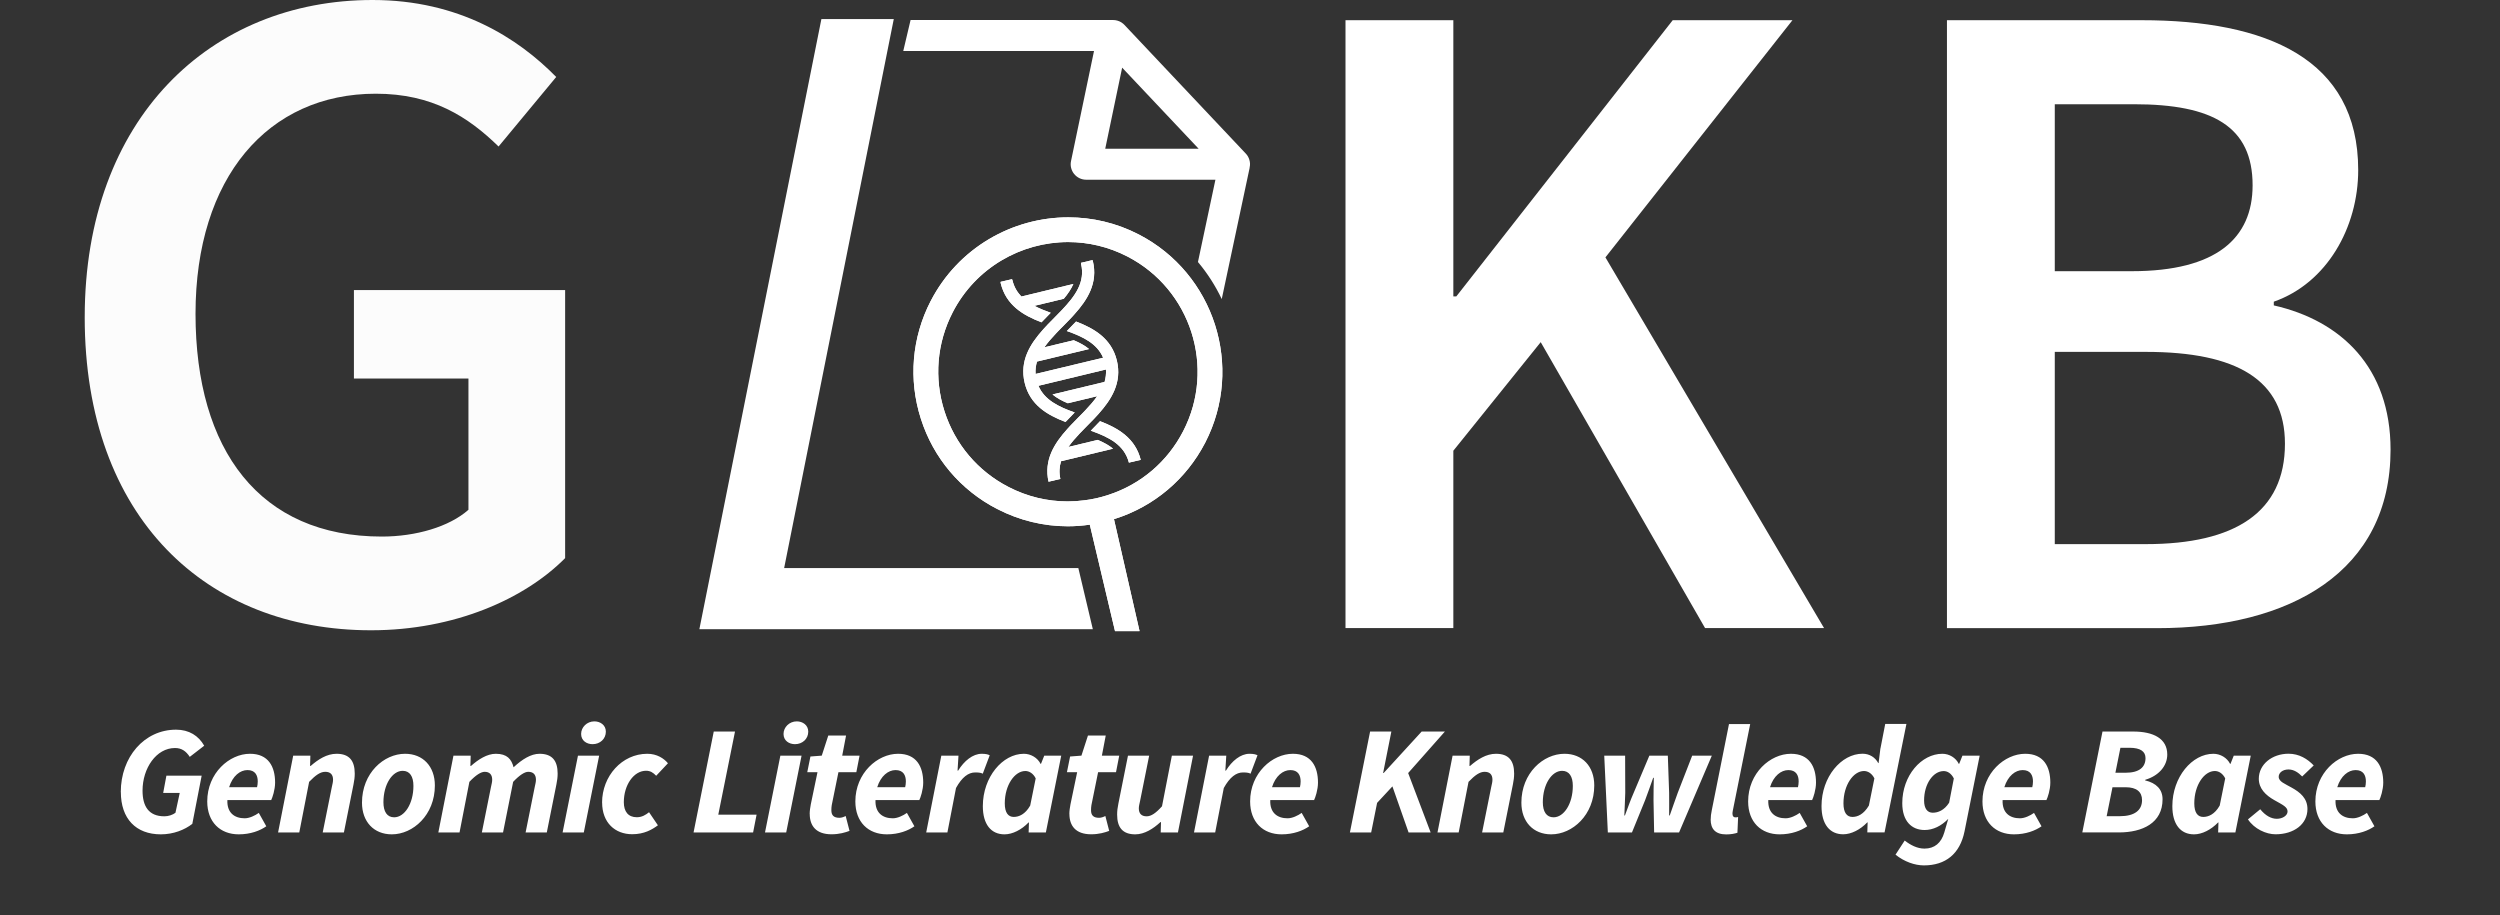 <?xml version="1.0" encoding="UTF-8"?><svg id="_图层_1" xmlns="http://www.w3.org/2000/svg" xmlns:xlink="http://www.w3.org/1999/xlink" viewBox="0 0 403.4 147.7"><rect x="0" y="0" width="403.4" height="147.7" fill="#333333" stroke="none"/><defs><style>.cls-1{fill:#fff;}.cls-2{clip-path:url(#clippath-2);}.cls-3{clip-path:url(#clippath-1);}.cls-4{clip-path:url(#clippath-4);}.cls-5{clip-path:url(#clippath);}.cls-6{fill:none;}.cls-7{clip-path:url(#clippath-3);}.cls-8{fill:#fcfcfc;}</style><clipPath id="clippath"><rect class="cls-6" y="0" width="403.4" height="147.7"/></clipPath><clipPath id="clippath-1"><path class="cls-1" d="M162.74,78.58c-4.97-2.56-8.64-6.91-10.34-12.23-1.7-5.32-1.23-10.99,1.33-15.96,3.71-7.19,11.04-11.33,18.63-11.33,3.23,0,6.5,.75,9.56,2.33,10.25,5.29,14.29,17.93,9,28.18-2.53,4.91-6.8,8.56-12.05,10.28-.06,.02-.12,.04-.18,.06-.58,.19-1.17,.34-1.75,.48-.66,.15-1.31,.26-1.97,.34-.9,.12-1.8,.18-2.7,.18-3.28,0-6.53-.78-9.53-2.33m-12.56-30.02c-3.05,5.92-3.62,12.67-1.59,19.01,2.02,6.34,6.4,11.51,12.31,14.56,3.59,1.85,7.48,2.79,11.4,2.79,1.18,0,2.37-.09,3.55-.26l4.07,17.18h3.96l-4.13-18.07c.05-.02,.11-.03,.16-.05,6.34-2.02,11.51-6.4,14.57-12.31,6.29-12.22,1.48-27.28-10.73-33.58-3.64-1.88-7.53-2.76-11.37-2.76-9.04,0-17.77,4.93-22.2,13.5"/></clipPath><clipPath id="clippath-2"><path class="cls-1" d="M176.11,69.4s-.06,.07-.1,.1c2.9,1.02,5.41,2.26,6.15,5.15l1.91-.45c-.88-3.5-3.63-5.11-6.57-6.24-.46,.5-.94,.98-1.39,1.44"/></clipPath><clipPath id="clippath-3"><path class="cls-1" d="M174.43,42.41s0,.1,.01,.16c.71,2.96-.97,5.22-3.11,7.47-.13,.13-.25,.26-.38,.39-.12,.13-.25,.26-.38,.39-.14,.15-.28,.29-.42,.43-.37,.37-.73,.74-1.1,1.12-.12,.13-.24,.26-.36,.39-.12,.13-.24,.26-.36,.39-2.11,2.36-3.84,5.07-2.99,8.63,.86,3.55,3.63,5.18,6.59,6.31,.47-.5,.94-.98,1.39-1.44,.04-.03,.07-.06,.1-.09-2.6-.92-4.88-2.01-5.86-4.31l10.9-2.63c.04,.71-.04,1.37-.23,2.01l-8.4,2.02c.66,.55,1.49,1.01,2.47,1.42l4.74-1.14c-.52,.75-1.15,1.47-1.84,2.2-.12,.13-.25,.26-.37,.39-.13,.13-.26,.26-.38,.39l-.43,.43c-.36,.37-.73,.74-1.09,1.12-.12,.13-.25,.26-.37,.39-.12,.13-.24,.26-.35,.39-2.09,2.32-3.8,5-3.02,8.49l1.91-.45c-.23-1.03-.16-1.97,.11-2.86l8.39-2.02c-.66-.55-1.49-1-2.47-1.42l-4.74,1.14c.53-.74,1.15-1.47,1.84-2.19,.12-.13,.25-.26,.38-.39,.12-.13,.25-.26,.38-.39,.14-.15,.28-.29,.42-.43,.36-.37,.73-.74,1.1-1.12l.72-.78c2.11-2.36,3.84-5.07,2.99-8.63-.86-3.55-3.63-5.18-6.59-6.31-.47,.5-.94,.98-1.39,1.44-.04,.03-.07,.06-.1,.09,2.6,.92,4.88,2.01,5.86,4.31l-10.9,2.62c-.05-.7,.04-1.36,.23-2l8.4-2.02c-.66-.55-1.49-1.01-2.47-1.42l-4.74,1.14c.52-.75,1.15-1.47,1.84-2.2,.12-.13,.25-.26,.37-.39,.13-.13,.25-.26,.38-.39,.14-.14,.29-.28,.43-.43,.36-.36,.73-.74,1.09-1.12,.12-.13,.25-.26,.37-.39,.12-.13,.24-.26,.35-.39,2.12-2.35,3.85-5.06,2.99-8.62,0-.05-.04-.09-.06-.14l-1.85,.44Z"/></clipPath><clipPath id="clippath-4"><path class="cls-1" d="M161.46,45.48c0,.07-.01,.14,.01,.21,.86,3.56,3.63,5.19,6.58,6.32,.47-.5,.95-.98,1.4-1.44,.03-.04,.06-.07,.09-.1-.93-.33-1.82-.69-2.63-1.12l4.74-1.14c.68-.81,1.21-1.6,1.55-2.39l-8.39,2.03c-.67-.7-1.18-1.54-1.44-2.62,0-.06-.05-.12-.08-.18l-1.83,.43Z"/></clipPath></defs><g class="cls-5"><path class="cls-8" d="M13.67,51.18C13.67,19.08,34.01,0,60.11,0c13.92,0,23.46,6.12,29.64,12.42l-9.3,11.22c-4.92-4.8-10.68-8.52-19.8-8.52-17.4,0-29.1,13.5-29.1,35.52s10.38,35.94,30.06,35.94c5.46,0,10.86-1.56,13.98-4.32v-21.18h-18.48v-14.28h34.08v43.26c-6.54,6.6-17.88,11.64-31.32,11.64-26.46,0-46.2-18.06-46.2-50.52"/><polygon class="cls-1" points="217.11 3.26 234.51 3.26 234.51 47.83 234.99 47.83 269.91 3.26 289.23 3.26 259.05 41.53 294.33 101.35 275.13 101.35 248.61 55.21 234.51 72.73 234.51 101.35 217.11 101.35 217.11 3.26"/><path class="cls-1" d="M314.16,3.26h31.38c20.16,0,34.98,6.18,34.98,24.18,0,9.24-5.04,18.24-13.62,21.24v.6c10.86,2.46,18.84,10.02,18.84,23.28,0,19.62-16.08,28.8-37.68,28.8h-33.9V3.26Zm29.82,40.5c13.68,0,19.5-5.34,19.5-13.86,0-9.48-6.42-13.08-19.14-13.08h-12.78v26.94h12.42Zm2.28,44.04c14.4,0,22.44-5.16,22.44-16.2,0-10.32-7.8-14.82-22.44-14.82h-14.7v31.02h14.7Z"/><polygon class="cls-1" points="132.54 3.08 144.22 3.08 126.53 91.66 174 91.66 176.34 101.53 112.85 101.53 132.54 3.08"/><path class="cls-1" d="M201.6,25.8c-.1-.37-.3-.73-.58-1.02l-19.59-20.77c-.06-.06-.12-.12-.19-.18-.1-.09-.21-.17-.33-.24-.39-.23-.84-.36-1.3-.36h-32.68l-1.18,5h30.78l-3.71,17.76c-.16,.73,.03,1.5,.5,2.08,.48,.59,1.19,.93,1.94,.93h20.86l-2.82,13.28c1.54,1.83,2.83,3.85,3.84,5.98l.27-1.27,4.23-19.9v-.07c.1-.41,.08-.83-.04-1.22m-23.26-1.8l2.73-13.08,12.34,13.08h-15.07Z"/></g><g><path class="cls-1" d="M162.74,78.58c-4.97-2.56-8.64-6.91-10.34-12.23-1.7-5.32-1.23-10.99,1.33-15.96,3.71-7.19,11.04-11.33,18.63-11.33,3.23,0,6.5,.75,9.56,2.33,10.25,5.29,14.29,17.93,9,28.18-2.53,4.91-6.8,8.56-12.05,10.28-.06,.02-.12,.04-.18,.06-.58,.19-1.17,.34-1.75,.48-.66,.15-1.31,.26-1.97,.34-.9,.12-1.8,.18-2.7,.18-3.28,0-6.53-.78-9.53-2.33m-12.56-30.02c-3.05,5.92-3.62,12.67-1.59,19.01,2.02,6.34,6.4,11.51,12.31,14.56,3.59,1.85,7.48,2.79,11.4,2.79,1.18,0,2.37-.09,3.55-.26l4.07,17.18h3.96l-4.13-18.07c.05-.02,.11-.03,.16-.05,6.34-2.02,11.51-6.4,14.57-12.31,6.29-12.22,1.48-27.28-10.73-33.58-3.64-1.88-7.53-2.76-11.37-2.76-9.04,0-17.77,4.93-22.2,13.5"/><g class="cls-3"><rect class="cls-1" x="132.34" y="30.46" width="82.65" height="75.99" transform="translate(42.8 201.57) rotate(-67)"/></g></g><g><path class="cls-1" d="M176.11,69.4s-.06,.07-.1,.1c2.9,1.02,5.41,2.26,6.15,5.15l1.91-.45c-.88-3.5-3.63-5.11-6.57-6.24-.46,.5-.94,.98-1.39,1.44"/><g class="cls-2"><rect class="cls-1" x="176.09" y="66.78" width="7.91" height="9.04" transform="translate(80.53 237.42) rotate(-80.68)"/></g></g><g><path class="cls-1" d="M174.43,42.41s0,.1,.01,.16c.71,2.96-.97,5.22-3.11,7.47-.13,.13-.25,.26-.38,.39-.12,.13-.25,.26-.38,.39-.14,.15-.28,.29-.42,.43-.37,.37-.73,.74-1.1,1.12-.12,.13-.24,.26-.36,.39-.12,.13-.24,.26-.36,.39-2.11,2.36-3.84,5.07-2.99,8.63,.86,3.55,3.63,5.18,6.59,6.31,.47-.5,.94-.98,1.39-1.44,.04-.03,.07-.06,.1-.09-2.6-.92-4.88-2.01-5.86-4.31l10.9-2.63c.04,.71-.04,1.37-.23,2.01l-8.4,2.02c.66,.55,1.49,1.01,2.47,1.42l4.74-1.14c-.52,.75-1.15,1.47-1.84,2.2-.12,.13-.25,.26-.37,.39-.13,.13-.26,.26-.38,.39l-.43,.43c-.36,.37-.73,.74-1.09,1.12-.12,.13-.25,.26-.37,.39-.12,.13-.24,.26-.35,.39-2.09,2.32-3.8,5-3.02,8.49l1.91-.45c-.23-1.03-.16-1.97,.11-2.86l8.39-2.02c-.66-.55-1.49-1-2.47-1.42l-4.74,1.14c.53-.74,1.15-1.47,1.84-2.19,.12-.13,.25-.26,.38-.39,.12-.13,.25-.26,.38-.39,.14-.15,.28-.29,.42-.43,.36-.37,.73-.74,1.1-1.12l.72-.78c2.11-2.36,3.84-5.07,2.99-8.63-.86-3.55-3.63-5.18-6.59-6.31-.47,.5-.94,.98-1.39,1.44-.04,.03-.07,.06-.1,.09,2.6,.92,4.88,2.01,5.86,4.31l-10.9,2.62c-.05-.7,.04-1.36,.23-2l8.4-2.02c-.66-.55-1.49-1.01-2.47-1.42l-4.74,1.14c.52-.75,1.15-1.47,1.84-2.2,.12-.13,.25-.26,.37-.39,.13-.13,.25-.26,.38-.39,.14-.14,.29-.28,.43-.43,.36-.36,.73-.74,1.09-1.12,.12-.13,.25-.26,.37-.39,.12-.13,.24-.26,.35-.39,2.12-2.35,3.85-5.06,2.99-8.62,0-.05-.04-.09-.06-.14l-1.85,.44Z"/><g class="cls-7"><rect class="cls-1" x="153.53" y="47.9" width="38.49" height="23.9" transform="translate(77.07 215.65) rotate(-77.54)"/></g></g><g><path class="cls-1" d="M161.46,45.48c0,.07-.01,.14,.01,.21,.86,3.56,3.63,5.19,6.58,6.32,.47-.5,.95-.98,1.4-1.44,.03-.04,.06-.07,.09-.1-.93-.33-1.82-.69-2.63-1.12l4.74-1.14c.68-.81,1.21-1.6,1.55-2.39l-8.39,2.03c-.67-.7-1.18-1.54-1.44-2.62,0-.06-.05-.12-.08-.18l-1.83,.43Z"/><g class="cls-4"><rect class="cls-1" x="162.63" y="42.03" width="9.38" height="13" transform="translate(83.02 200.99) rotate(-77.23)"/></g></g><path class="cls-1" d="M19.49,127.81c0-5.64,3.78-10.07,8.92-10.07,2.1,0,3.63,.98,4.54,2.59l-2.33,1.8c-.61-.94-1.33-1.43-2.38-1.43-3.02,0-5.24,3.25-5.24,6.88,0,2.51,.99,4.14,3.52,4.14,.67,0,1.34-.23,1.79-.57l.69-3.2h-2.67l.52-2.79h5.69l-1.51,7.78c-1.23,.96-3.04,1.69-5.08,1.69-4.02,0-6.45-2.53-6.45-6.82Zm20.86-6.18c2.96,0,4.04,2.08,4.04,4.65,0,1.17-.44,2.45-.63,2.82h-7.07c-.09,2.06,1.16,2.94,2.79,2.94,.77,0,1.66-.43,2.28-.87l1.21,2.16c-.99,.7-2.53,1.3-4.45,1.3-3,0-5.08-1.99-5.08-5.31,0-4.59,3.59-7.69,6.89-7.69Zm1.13,5.38c.06-.25,.11-.58,.11-.92,0-1-.42-1.83-1.66-1.83-1.18,0-2.39,.94-2.96,2.76h4.51Zm5.82-5.08h2.78l-.05,1.66h.1c1.21-1.05,2.6-1.96,4.18-1.96,2.05,0,2.93,1.12,2.93,3.19,0,.56-.07,1.15-.2,1.76l-1.55,7.75h-3.42l1.47-7.32c.11-.5,.2-.85,.2-1.19,0-.85-.44-1.28-1.26-1.28-.77,0-1.53,.51-2.6,1.62l-1.59,8.17h-3.42l2.44-12.4Zm11.11,7.59c0-4.78,3.53-7.89,6.95-7.89,2.89,0,4.81,2.03,4.81,5.11,0,4.78-3.53,7.89-6.95,7.89-2.89,0-4.81-2.03-4.81-5.11Zm8.3-2.71c0-1.51-.58-2.43-1.73-2.43-1.67,0-3.11,2.18-3.11,5.07,0,1.51,.58,2.43,1.73,2.43,1.67,0,3.11-2.18,3.11-5.07Zm9.24-4.88l-.05,1.66h.1c1.18-1.05,2.6-1.96,4-1.96,1.83,0,2.53,.87,2.87,2.18,1.37-1.28,2.8-2.18,4.19-2.18,2.04,0,2.92,1.12,2.92,3.19,0,.56-.07,1.15-.2,1.76l-1.55,7.75h-3.42l1.47-7.32c.11-.5,.2-.85,.2-1.19,0-.85-.44-1.28-1.25-1.28-.55,0-1.38,.51-2.43,1.62l-1.63,8.17h-3.42l1.47-7.32c.11-.5,.2-.85,.2-1.19,0-.85-.44-1.28-1.21-1.28-.59,0-1.42,.51-2.47,1.62l-1.59,8.17h-3.42l2.44-12.4h2.78Zm17.31,0h3.42l-2.48,12.4h-3.42l2.48-12.4Zm.51-3.5c0-1.09,.94-2.03,2.14-2.03,.94,0,1.85,.59,1.85,1.66,0,1.17-.94,2.02-2.14,2.02-.94,0-1.85-.55-1.85-1.65Zm3.38,11.09c0-4.29,3.21-7.89,7.3-7.89,1.56,0,2.69,.76,3.33,1.53l-1.9,2.02c-.5-.53-.95-.81-1.64-.81-1.98,0-3.58,2.3-3.58,5.07,0,1.51,.7,2.43,2.1,2.43,.84,0,1.44-.39,1.97-.81l1.43,2.11c-.93,.69-2.21,1.44-4.15,1.44-2.76,0-4.85-1.86-4.85-5.11Zm18.02-11.48h3.43l-2.7,13.42h6.18l-.56,2.87h-9.61l3.26-16.29Zm10.75,3.89h3.42l-2.48,12.4h-3.42l2.48-12.4Zm.51-3.5c0-1.09,.94-2.03,2.14-2.03,.94,0,1.85,.59,1.85,1.66,0,1.17-.94,2.02-2.14,2.02-.94,0-1.85-.55-1.85-1.65Zm4.22,12.92c0-.53,.09-1.04,.18-1.56l1.08-5.19h-1.65l.51-2.53,1.83-.14,1.05-3.24h2.87l-.62,3.24h2.8l-.52,2.67h-2.89l-1.08,5.32c-.05,.3-.06,.56-.06,.83,0,.82,.4,1.21,1.3,1.21,.35,0,.69-.13,1.01-.29l.62,2.4c-.66,.25-1.64,.55-2.91,.55-2.5,0-3.51-1.38-3.51-3.28Zm14.28-9.72c2.96,0,4.04,2.08,4.04,4.65,0,1.17-.44,2.45-.63,2.82h-7.07c-.09,2.06,1.16,2.94,2.79,2.94,.77,0,1.66-.43,2.28-.87l1.21,2.16c-.99,.7-2.53,1.3-4.45,1.3-3,0-5.08-1.99-5.08-5.31,0-4.59,3.59-7.69,6.89-7.69Zm1.13,5.38c.06-.25,.11-.58,.11-.92,0-1-.42-1.83-1.66-1.83-1.18,0-2.39,.94-2.96,2.76h4.51Zm5.82-5.08h2.78l-.15,2.41h.1c.96-1.56,2.36-2.71,3.79-2.71,.63,0,1.02,.09,1.3,.24l-1.12,2.97c-.32-.18-.82-.2-1.23-.2-1.09,0-2.12,.76-3.09,2.51l-1.39,7.18h-3.42l2.44-12.4Zm6.71,8.15c0-4.72,3.2-8.45,6.62-8.45,1.12,0,2.21,.64,2.7,1.63h.06l.53-1.33h2.74l-2.48,12.4h-2.78l.05-1.62h-.06c-1.13,1.18-2.59,1.92-3.88,1.92-2.18,0-3.5-1.62-3.5-4.55Zm7.64-.08l.89-4.4c-.41-.83-1.08-1.19-1.67-1.19-1.72,0-3.32,2.27-3.32,5.22,0,1.52,.56,2.19,1.45,2.19,.83,0,1.85-.42,2.65-1.83Zm6.32,1.35c0-.53,.09-1.04,.18-1.56l1.08-5.19h-1.65l.51-2.53,1.83-.14,1.05-3.24h2.87l-.62,3.24h2.8l-.52,2.67h-2.89l-1.08,5.32c-.05,.3-.06,.56-.06,.83,0,.82,.4,1.21,1.3,1.21,.35,0,.69-.13,1.01-.29l.62,2.4c-.66,.25-1.64,.55-2.91,.55-2.5,0-3.51-1.38-3.51-3.28Zm17.52,2.98h-2.78l.05-1.67h-.1c-1.13,1.05-2.56,1.97-4.05,1.97-2.05,0-2.93-1.12-2.93-3.19,0-.56,.07-1.15,.2-1.76l1.55-7.75h3.42l-1.47,7.32c-.11,.5-.2,.85-.2,1.19,0,.85,.44,1.28,1.26,1.28,.73,0,1.49-.51,2.48-1.62l1.59-8.17h3.42l-2.44,12.4Zm5.02-12.4h2.78l-.15,2.41h.1c.96-1.56,2.36-2.71,3.79-2.71,.63,0,1.02,.09,1.3,.24l-1.12,2.97c-.32-.18-.82-.2-1.23-.2-1.09,0-2.12,.76-3.09,2.51l-1.39,7.18h-3.42l2.44-12.4Zm13.54-.3c2.96,0,4.04,2.08,4.04,4.65,0,1.17-.44,2.45-.63,2.82h-7.07c-.09,2.06,1.16,2.94,2.79,2.94,.77,0,1.66-.43,2.28-.87l1.21,2.16c-.99,.7-2.53,1.3-4.45,1.3-3,0-5.08-1.99-5.08-5.31,0-4.59,3.59-7.69,6.89-7.69Zm1.13,5.38c.06-.25,.11-.58,.11-.92,0-1-.42-1.83-1.66-1.83-1.18,0-2.39,.94-2.96,2.76h4.51Zm11.32-8.97h3.43l-1.33,6.69h.09l6.13-6.69h3.75l-5.93,6.7,3.63,9.59h-3.56l-2.61-7.44-2.47,2.66-.96,4.78h-3.43l3.26-16.29Zm13.3,3.89h2.78l-.05,1.66h.1c1.21-1.05,2.6-1.96,4.18-1.96,2.05,0,2.93,1.12,2.93,3.19,0,.56-.07,1.15-.2,1.76l-1.55,7.75h-3.42l1.47-7.32c.11-.5,.2-.85,.2-1.19,0-.85-.44-1.28-1.26-1.28-.77,0-1.53,.51-2.6,1.62l-1.59,8.17h-3.42l2.44-12.4Zm11.11,7.59c0-4.78,3.53-7.89,6.95-7.89,2.89,0,4.81,2.03,4.81,5.11,0,4.78-3.53,7.89-6.95,7.89-2.89,0-4.81-2.03-4.81-5.11Zm8.3-2.71c0-1.51-.58-2.43-1.73-2.43-1.67,0-3.11,2.18-3.11,5.07,0,1.51,.58,2.43,1.73,2.43,1.67,0,3.11-2.18,3.11-5.07Zm5.06-4.88h3.38l.02,6c-.02,1.2-.11,2.42-.15,3.65h.1c.46-1.24,.89-2.47,1.41-3.65l2.53-6h2.98l.21,6c.03,1.2-.01,2.42,0,3.65h.1c.46-1.24,.83-2.45,1.29-3.65l2.33-6h3.17l-5.29,12.4h-4.02l-.1-5.2c.02-1.15,0-2.33,.05-3.63h-.1c-.48,1.31-.86,2.48-1.31,3.63l-2.12,5.2h-3.89l-.58-12.4Zm17.19,10.28c0-.44,.05-.89,.18-1.51l2.77-13.87h3.42l-2.81,14c-.05,.25-.05,.36-.05,.48,0,.43,.22,.58,.47,.58,.14,0,.23,0,.44-.06l-.11,2.54c-.41,.14-1.02,.27-1.81,.27-1.78,0-2.51-.92-2.51-2.42Zm12.95-10.58c2.96,0,4.04,2.08,4.04,4.65,0,1.17-.44,2.45-.63,2.82h-7.07c-.09,2.06,1.16,2.94,2.79,2.94,.77,0,1.66-.43,2.28-.87l1.21,2.16c-.99,.7-2.53,1.3-4.45,1.3-3,0-5.08-1.99-5.08-5.31,0-4.59,3.59-7.69,6.89-7.69Zm1.13,5.38c.06-.25,.11-.58,.11-.92,0-1-.42-1.83-1.66-1.83-1.18,0-2.39,.94-2.96,2.76h4.51Zm13.31-6.24l.77-3.96h3.42l-3.53,17.51h-2.78l.05-1.62h-.06c-1.13,1.18-2.59,1.92-3.88,1.92-2.18,0-3.5-1.62-3.5-4.55,0-4.72,3.2-8.45,6.62-8.45,1.12,0,2.05,.59,2.53,1.51h.06l.29-2.36Zm-1.87,9.23l.89-4.4c-.41-.83-1.08-1.19-1.67-1.19-1.72,0-3.32,2.27-3.32,5.22,0,1.52,.56,2.19,1.45,2.19,.83,0,1.81-.42,2.65-1.83Zm4.3,7.91l1.48-2.28c.94,.73,2.02,1.3,3.19,1.3,1.63,0,2.71-.91,3.2-2.6l.64-2.2c-1.11,1.14-2.44,1.8-3.81,1.8-2.09,0-3.61-1.42-3.61-4.33,0-4.45,3.08-7.97,6.47-7.97,1.12,0,2.17,.64,2.65,1.63h.06l.53-1.33h2.78l-2.44,12.2c-.74,3.67-3.08,5.51-6.56,5.51-1.46,0-3.16-.59-4.58-1.73Zm8.65-8.37l.76-3.93c-.42-.83-1.04-1.19-1.63-1.19-1.7,0-3.17,2.06-3.17,4.74,0,1.35,.56,1.98,1.4,1.98s1.84-.38,2.63-1.6Zm12.29-7.91c2.96,0,4.04,2.08,4.04,4.65,0,1.17-.44,2.45-.63,2.82h-7.07c-.09,2.06,1.16,2.94,2.79,2.94,.77,0,1.66-.43,2.28-.87l1.21,2.16c-.99,.7-2.53,1.3-4.45,1.3-3,0-5.08-1.99-5.08-5.31,0-4.59,3.59-7.69,6.89-7.69Zm1.13,5.38c.06-.25,.11-.58,.11-.92,0-1-.42-1.83-1.66-1.83-1.18,0-2.39,.94-2.96,2.76h4.51Zm11.32-8.97h4.97c3.26,0,5.49,1.14,5.49,3.71,0,1.88-1.42,3.45-3.54,4.07l-.04,.1c1.81,.43,2.82,1.45,2.82,3.05,0,3.83-3.23,5.35-7.05,5.35h-5.9l3.26-16.29Zm2.81,13.66c2.31,0,3.58-.91,3.58-2.59,0-1.33-.88-2.08-2.63-2.08h-2.14l-.94,4.67h2.13Zm.91-7.01c2.28,0,3.23-.94,3.23-2.36,0-1.07-.81-1.67-2.59-1.67h-1.46l-.81,4.03h1.63Zm7.56,5.39c0-4.72,3.2-8.45,6.62-8.45,1.12,0,2.21,.64,2.7,1.63h.06l.53-1.33h2.74l-2.48,12.4h-2.78l.05-1.62h-.06c-1.13,1.18-2.59,1.92-3.88,1.92-2.18,0-3.5-1.62-3.5-4.55Zm7.64-.08l.89-4.4c-.41-.83-1.08-1.19-1.67-1.19-1.72,0-3.32,2.27-3.32,5.22,0,1.52,.56,2.19,1.45,2.19,.83,0,1.85-.42,2.65-1.83Zm4.55,2.22l1.99-1.64c.86,1.05,1.78,1.54,2.68,1.54s1.73-.51,1.73-1.18c0-.71-.72-1.04-2.13-1.83-1.41-.79-2.51-1.88-2.51-3.45,0-2.33,2.15-4.04,4.8-4.04,1.71,0,3.06,.84,4.06,1.89l-1.86,1.78c-.61-.62-1.33-1.13-2.21-1.13-.94,0-1.58,.53-1.58,1.18,0,.79,1.05,1.15,2.04,1.72,1.47,.8,2.6,1.78,2.6,3.48,0,2.44-2.16,4.08-5.16,4.08-1.5,0-3.42-.86-4.44-2.41Zm17.8-10.59c2.96,0,4.04,2.08,4.04,4.65,0,1.17-.44,2.45-.63,2.82h-7.07c-.09,2.06,1.16,2.94,2.79,2.94,.77,0,1.66-.43,2.28-.87l1.21,2.16c-.99,.7-2.53,1.3-4.45,1.3-3,0-5.08-1.99-5.08-5.31,0-4.59,3.59-7.69,6.89-7.69Zm1.13,5.38c.06-.25,.11-.58,.11-.92,0-1-.42-1.83-1.66-1.83-1.18,0-2.39,.94-2.96,2.76h4.51Z"/></svg>